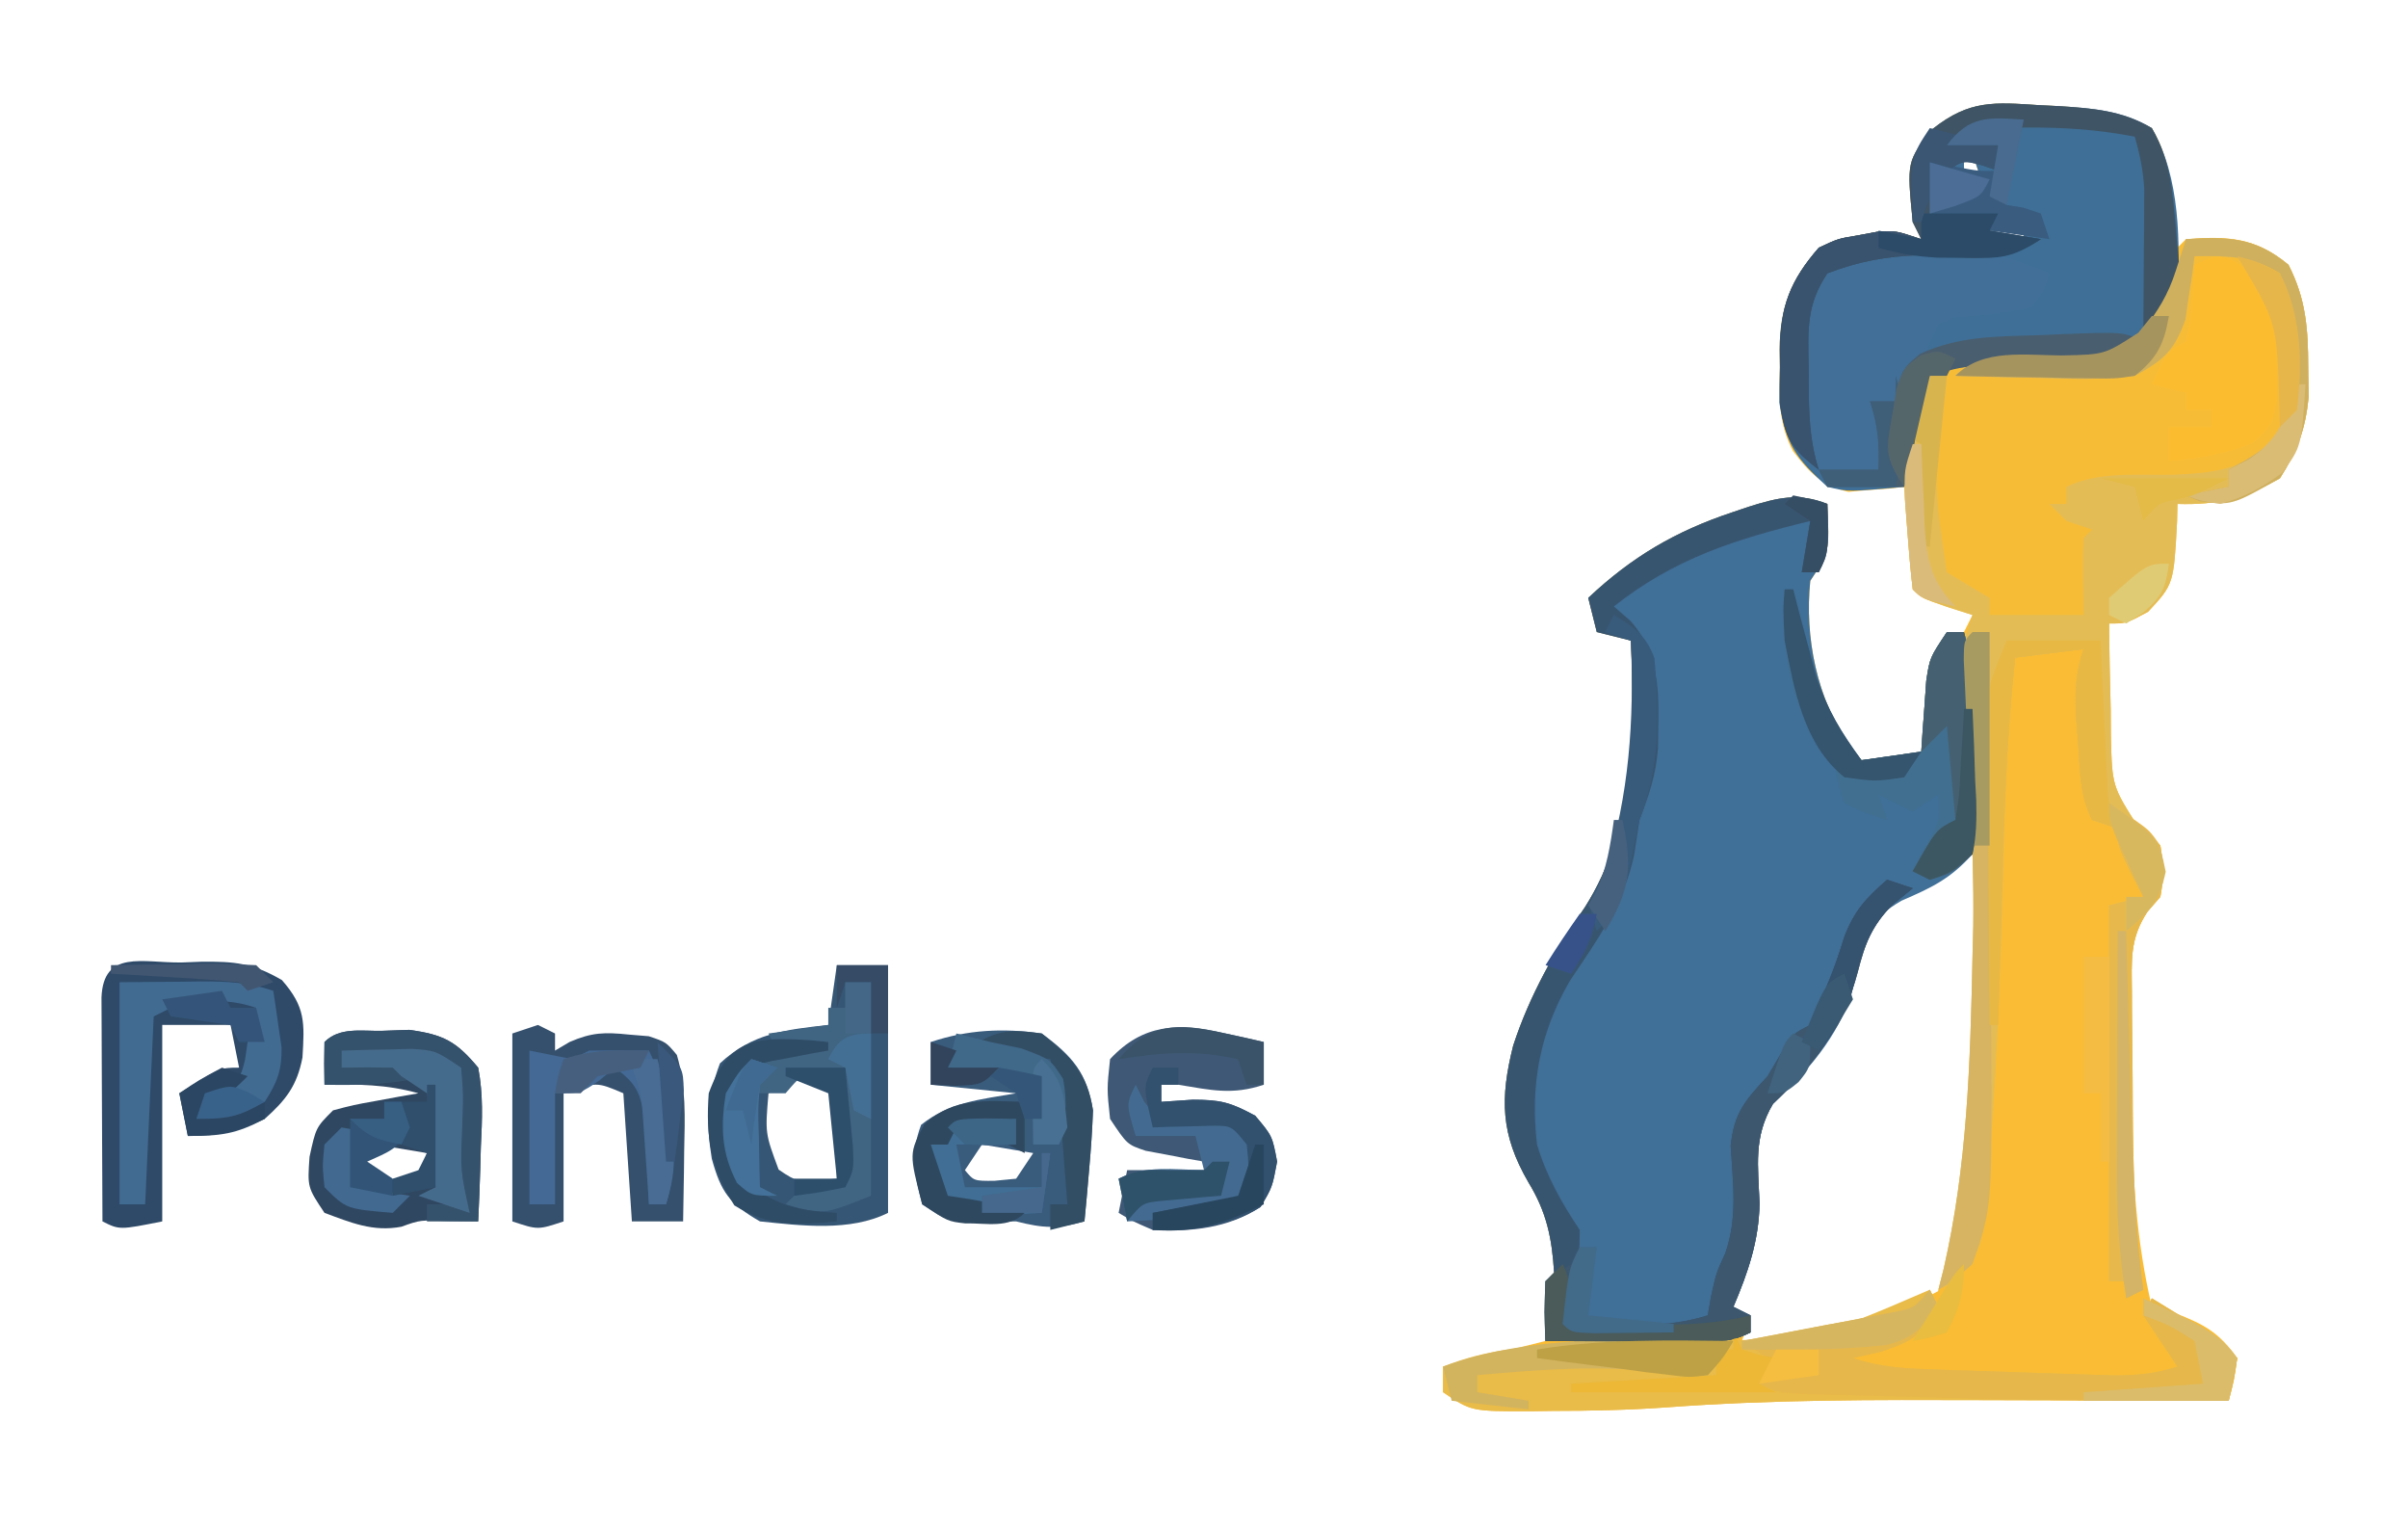 <?xml version="1.0" encoding="UTF-8"?>
<svg version="1.1" xmlns="http://www.w3.org/2000/svg" width="282" height="179">
<path d="M0 0 C0.712 0.035 1.424 0.071 2.158 0.107 C6.184 0.357 9.595 0.8 13.188 2.688 C15.73 6.882 15.79 11.892 16.188 16.688 C16.683 16.192 16.683 16.192 17.188 15.688 C22.13 15.307 25.305 15.471 29.188 18.688 C31.24 22.693 31.485 26.159 31.5 30.625 C31.517 31.81 31.534 32.994 31.551 34.215 C31.149 38.057 30.245 40.432 28.188 43.688 C23.991 46.019 20.922 46.834 16.188 46.688 C16.173 47.363 16.159 48.038 16.145 48.734 C15.752 56.08 15.752 56.08 12.75 59.312 C10.188 60.688 10.188 60.688 8.188 60.688 C8.21 64.085 8.288 67.479 8.375 70.875 C8.381 71.835 8.387 72.794 8.393 73.783 C8.534 79.743 8.534 79.743 11.707 84.672 C12.526 85.337 13.344 86.002 14.188 86.688 C14.688 89.75 14.688 89.75 14.188 92.688 C13.69 93.259 13.192 93.831 12.679 94.42 C10.568 97.629 10.815 100.093 10.824 103.91 C10.824 104.611 10.823 105.312 10.823 106.034 C10.825 107.517 10.835 109.001 10.851 110.484 C10.875 112.718 10.872 114.951 10.865 117.186 C10.882 125.188 11.345 132.864 13.188 140.688 C14.549 141.059 14.549 141.059 15.938 141.438 C19.362 142.755 21.061 143.71 23.188 146.688 C22.785 149.324 22.785 149.324 22.188 151.688 C21.559 151.685 20.931 151.683 20.283 151.681 C13.663 151.658 7.043 151.643 0.422 151.633 C-2.039 151.628 -4.5 151.621 -6.961 151.612 C-19.195 151.57 -31.367 151.545 -43.57 152.454 C-48.07 152.778 -52.552 152.871 -57.062 152.875 C-57.863 152.887 -58.664 152.899 -59.488 152.912 C-66.516 152.93 -66.516 152.93 -69.812 150.688 C-69.812 149.697 -69.812 148.708 -69.812 147.688 C-65.853 146.697 -61.892 145.708 -57.812 144.688 C-57.833 143.553 -57.854 142.419 -57.875 141.25 C-57.812 137.688 -57.812 137.688 -56.812 136.688 C-57.056 132.629 -57.705 129.566 -59.812 126.125 C-63.091 120.49 -63.149 116.277 -61.605 110.113 C-59.682 104.229 -56.709 98.938 -53.188 93.875 C-47.284 84.582 -47.382 73.323 -47.812 62.688 C-49.133 62.358 -50.453 62.028 -51.812 61.688 C-52.142 60.367 -52.472 59.047 -52.812 57.688 C-47.703 52.883 -42.598 49.889 -36 47.688 C-35.354 47.468 -34.708 47.249 -34.043 47.023 C-30.653 45.965 -28.175 45.332 -24.812 46.688 C-24.562 52.312 -24.562 52.312 -26.812 55.688 C-27.488 62.303 -26.048 69.484 -22.207 74.988 C-21.517 75.829 -21.517 75.829 -20.812 76.688 C-18.503 76.358 -16.192 76.028 -13.812 75.688 C-13.764 74.928 -13.715 74.169 -13.664 73.387 C-13.589 72.393 -13.515 71.399 -13.438 70.375 C-13.368 69.389 -13.298 68.403 -13.227 67.387 C-12.812 64.688 -12.812 64.688 -10.812 61.688 C-10.152 61.688 -9.492 61.688 -8.812 61.688 C-8.318 60.697 -8.318 60.697 -7.812 59.688 C-8.782 59.378 -9.751 59.069 -10.75 58.75 C-13.812 57.688 -13.812 57.688 -14.812 56.688 C-15.047 54.672 -15.226 52.649 -15.375 50.625 C-15.459 49.52 -15.543 48.416 -15.629 47.277 C-15.72 45.995 -15.72 45.995 -15.812 44.688 C-16.7 44.792 -16.7 44.792 -17.605 44.898 C-18.396 44.953 -19.186 45.007 -20 45.062 C-21.166 45.167 -21.166 45.167 -22.355 45.273 C-25.454 44.534 -26.928 43.023 -28.829 40.51 C-30.532 37.354 -30.496 34.17 -30.375 30.688 C-30.386 30.002 -30.397 29.316 -30.408 28.609 C-30.336 23.546 -29.118 20.492 -25.812 16.688 C-23.559 15.629 -23.559 15.629 -21.25 15.25 C-20.103 15.035 -20.103 15.035 -18.934 14.816 C-16.812 14.688 -16.812 14.688 -13.812 15.688 C-14.307 14.697 -14.307 14.697 -14.812 13.688 C-15.514 6.555 -15.514 6.555 -12.438 2.75 C-8.139 -0.628 -5.267 -0.342 0 0 Z M-8.812 5.688 C-8.812 6.678 -8.812 7.668 -8.812 8.688 C-8.152 8.688 -7.492 8.688 -6.812 8.688 C-7.143 7.697 -7.473 6.707 -7.812 5.688 C-8.143 5.688 -8.473 5.688 -8.812 5.688 Z M-12.812 14.688 C-12.812 15.018 -12.812 15.348 -12.812 15.688 C-9.182 15.688 -5.553 15.688 -1.812 15.688 C-1.812 15.357 -1.812 15.027 -1.812 14.688 C-5.442 14.688 -9.072 14.688 -12.812 14.688 Z M-7.812 29.688 C-7.812 30.017 -7.812 30.348 -7.812 30.688 C-6.162 30.688 -4.513 30.688 -2.812 30.688 C-2.812 30.358 -2.812 30.027 -2.812 29.688 C-4.463 29.688 -6.112 29.688 -7.812 29.688 Z M-15.812 39.688 C-14.812 42.688 -14.812 42.688 -14.812 42.688 Z M-18.812 93.688 C-20.943 97.02 -20.943 97.02 -21.812 100.688 C-23.529 106.408 -25.434 109.509 -29.5 113.938 C-33.026 118.037 -34.374 120.376 -34.188 125.812 C-34.06 127.294 -34.06 127.294 -33.93 128.805 C-33.753 133.153 -35.134 136.73 -36.812 140.688 C-35.822 141.018 -34.833 141.347 -33.812 141.688 C-34.142 142.678 -34.472 143.667 -34.812 144.688 C-22.474 144.381 -22.474 144.381 -11.875 138.875 C-7.722 130.325 -7.604 121.381 -7.25 112.062 C-7.186 110.469 -7.186 110.469 -7.121 108.844 C-6.841 101.454 -6.683 94.083 -6.812 86.688 C-10.731 86.688 -15.829 91.403 -18.812 93.688 Z M-44.812 144.688 C-44.812 145.018 -44.812 145.347 -44.812 145.688 C-43.163 145.688 -41.513 145.688 -39.812 145.688 C-39.812 145.357 -39.812 145.028 -39.812 144.688 C-41.462 144.688 -43.112 144.688 -44.812 144.688 Z " fill="#FABC34" transform="translate(238.812,12.312)"/>
<path d="M0 0 C0.25 5.625 0.25 5.625 -2 9 C-2.675 15.616 -1.235 22.797 2.605 28.301 C3.066 28.862 3.526 29.422 4 30 C6.31 29.67 8.62 29.34 11 29 C11.049 28.241 11.098 27.481 11.148 26.699 C11.223 25.705 11.298 24.711 11.375 23.688 C11.445 22.701 11.514 21.715 11.586 20.699 C12 18 12 18 14 15 C14.66 15 15.32 15 16 15 C18.227 23.012 18.779 32.872 17 41 C14.405 43.898 12.232 44.916 8.691 46.449 C5.173 48.476 4.783 50.09 3.688 53.938 C3.423 54.969 3.159 56 2.887 57.062 C1.257 62.462 -2.338 66.425 -6.375 70.25 C-8.675 74.143 -8.112 77.467 -7.941 81.906 C-8.025 86.309 -9.294 89.979 -11 94 C-10.34 94.33 -9.68 94.66 -9 95 C-9 95.66 -9 96.32 -9 97 C-11.505 98.252 -13.209 98.114 -16.008 98.098 C-16.994 98.094 -17.98 98.091 -18.996 98.088 C-20.029 98.08 -21.061 98.071 -22.125 98.062 C-23.685 98.056 -23.685 98.056 -25.277 98.049 C-27.852 98.037 -30.426 98.021 -33 98 C-33.042 95.667 -33.041 93.333 -33 91 C-32.505 90.505 -32.505 90.505 -32 90 C-32.244 85.941 -32.892 82.879 -35 79.438 C-38.279 73.802 -38.337 69.59 -36.793 63.426 C-34.87 57.542 -31.896 52.251 -28.375 47.188 C-22.472 37.895 -22.569 26.635 -23 16 C-24.32 15.67 -25.64 15.34 -27 15 C-27.33 13.68 -27.66 12.36 -28 11 C-22.89 6.195 -17.786 3.202 -11.188 1 C-10.219 0.671 -10.219 0.671 -9.23 0.335 C-5.84 -0.723 -3.362 -1.355 0 0 Z " fill="#406F97" transform="translate(214,59)"/>
<path d="M0 0 C0.712 0.035 1.424 0.071 2.158 0.107 C6.162 0.356 9.713 0.6 13.188 2.688 C16.553 8.485 16.505 16.124 16.188 22.688 C14.688 26.157 12.595 27.984 9.188 29.688 C7.861 29.826 6.528 29.913 5.195 29.969 C4.408 30.006 3.62 30.044 2.809 30.082 C1.985 30.117 1.161 30.152 0.312 30.188 C-1.31 30.257 -2.932 30.33 -4.555 30.406 C-5.635 30.452 -5.635 30.452 -6.738 30.498 C-9.16 30.666 -9.16 30.666 -12.812 31.688 C-13.803 35.977 -14.793 40.267 -15.812 44.688 C-22.355 45.273 -22.355 45.273 -24.812 44.688 C-28.499 41.324 -29.635 39.781 -30.441 34.812 C-30.445 33.437 -30.423 32.062 -30.375 30.688 C-30.386 30.002 -30.397 29.316 -30.408 28.609 C-30.336 23.546 -29.118 20.492 -25.812 16.688 C-23.559 15.629 -23.559 15.629 -21.25 15.25 C-20.486 15.107 -19.721 14.964 -18.934 14.816 C-16.812 14.688 -16.812 14.688 -13.812 15.688 C-14.143 15.027 -14.473 14.367 -14.812 13.688 C-15.514 6.555 -15.514 6.555 -12.438 2.75 C-8.139 -0.628 -5.267 -0.342 0 0 Z M-8.812 5.688 C-8.812 6.678 -8.812 7.668 -8.812 8.688 C-8.152 8.688 -7.492 8.688 -6.812 8.688 C-7.143 7.697 -7.473 6.707 -7.812 5.688 C-8.143 5.688 -8.473 5.688 -8.812 5.688 Z M-12.812 14.688 C-12.812 15.018 -12.812 15.348 -12.812 15.688 C-9.182 15.688 -5.553 15.688 -1.812 15.688 C-1.812 15.357 -1.812 15.027 -1.812 14.688 C-5.442 14.688 -9.072 14.688 -12.812 14.688 Z " fill="#3F6F96" transform="translate(238.812,12.312)"/>
<path d="M0 0 C3.834 0.217 6.285 0.455 9.375 2.812 C12.855 7.498 12.501 13.384 12 19 C10.262 23.3 8.152 25.043 4 27 C0.735 27.498 -2.514 27.601 -5.812 27.688 C-7.138 27.739 -7.138 27.739 -8.49 27.791 C-10.66 27.873 -12.83 27.938 -15 28 C-14.67 29.32 -14.34 30.64 -14 32 C-13.01 32 -12.02 32 -11 32 C-11 32.66 -11 33.32 -11 34 C-11.66 34 -12.32 34 -13 34 C-13 36.97 -13 39.94 -13 43 C-16.63 43 -20.26 43 -24 43 C-24 42.34 -24 41.68 -24 41 C-24.784 40.752 -25.567 40.505 -26.375 40.25 C-29.438 38.792 -29.796 38.072 -31 35 C-31.959 28.004 -30.298 20.851 -29 14 C-28.024 14.024 -28.024 14.024 -27.028 14.048 C-24.081 14.11 -21.135 14.149 -18.188 14.188 C-17.163 14.213 -16.139 14.238 -15.084 14.264 C-14.101 14.273 -13.118 14.283 -12.105 14.293 C-11.199 14.309 -10.294 14.324 -9.36 14.341 C-6.541 13.934 -5.838 13.085 -4 11 C-3.34 11 -2.68 11 -2 11 C-1.909 9.935 -1.909 9.935 -1.816 8.848 C-1.733 7.929 -1.649 7.009 -1.562 6.062 C-1.481 5.146 -1.4 4.229 -1.316 3.285 C-1 1 -1 1 0 0 Z " fill="#F7BC36" transform="translate(257,29)"/>
<path d="M0 0 C4.952 -0.291 8.102 -0.23 12 3 C14.053 7.005 14.298 10.472 14.312 14.938 C14.329 16.122 14.346 17.307 14.363 18.527 C13.961 22.37 13.058 24.744 11 28 C6.803 30.332 3.735 31.146 -1 31 C-1.021 32.013 -1.021 32.013 -1.043 33.047 C-1.436 40.392 -1.436 40.392 -4.438 43.625 C-7 45 -7 45 -9 45 C-8.977 48.397 -8.9 51.791 -8.812 55.188 C-8.807 56.147 -8.801 57.107 -8.795 58.096 C-8.653 64.055 -8.653 64.055 -5.48 68.984 C-4.662 69.65 -3.843 70.315 -3 71 C-2.5 74.062 -2.5 74.062 -3 77 C-3.499 77.57 -3.997 78.14 -4.511 78.728 C-6.63 81.961 -6.356 84.454 -6.328 88.293 C-6.326 88.998 -6.324 89.704 -6.322 90.431 C-6.316 91.923 -6.302 93.415 -6.281 94.906 C-6.25 97.162 -6.24 99.418 -6.234 101.674 C-6.195 108.838 -5.998 115.894 -5 123 C-5.99 123.495 -5.99 123.495 -7 124 C-7 123.34 -7 122.68 -7 122 C-7.66 122 -8.32 122 -9 122 C-9 107.48 -9 92.96 -9 78 C-7.02 77.505 -7.02 77.505 -5 77 C-5.495 76.051 -5.99 75.103 -6.5 74.125 C-8 71 -8 71 -8 69 C-9.485 68.505 -9.485 68.505 -11 68 C-12.45 65.101 -12.39 62.348 -12.625 59.125 C-12.72 57.89 -12.816 56.655 -12.914 55.383 C-12.985 52.584 -12.882 50.618 -12 48 C-14.64 48.33 -17.28 48.66 -20 49 C-20.871 57.026 -21.2 65.013 -21.388 73.081 C-21.656 84.13 -22.071 95.163 -22.875 106.188 C-22.941 107.213 -23.008 108.239 -23.076 109.295 C-23.776 118.088 -23.776 118.088 -27 122 C-27.99 122.495 -27.99 122.495 -29 123 C-28.795 122.196 -28.59 121.391 -28.379 120.562 C-25.602 108.445 -25.256 96.395 -25 84 C-24.956 82.225 -24.956 82.225 -24.91 80.414 C-24.848 75.264 -25.031 70.136 -25.262 64.992 C-25.31 63.906 -25.359 62.82 -25.409 61.701 C-25.51 59.512 -25.617 57.323 -25.732 55.135 C-25.78 54.129 -25.829 53.123 -25.879 52.086 C-25.926 51.179 -25.973 50.272 -26.022 49.337 C-26 47 -26 47 -25 44 C-25.969 43.691 -26.939 43.381 -27.938 43.062 C-31 42 -31 42 -32 41 C-32.265 38.777 -32.462 36.545 -32.625 34.312 C-32.72 33.092 -32.816 31.871 -32.914 30.613 C-33.042 25.245 -32.161 20.899 -30 16 C-29.34 16 -28.68 16 -28 16 C-28.072 16.69 -28.144 17.379 -28.219 18.09 C-29.554 28.651 -29.554 28.651 -28 39 C-26.341 40.012 -24.674 41.013 -23 42 C-23 42.66 -23 43.32 -23 44 C-19.37 44 -15.74 44 -12 44 C-12.031 41.803 -12.031 41.803 -12.062 39.562 C-12.084 38.042 -12.072 36.519 -12 35 C-11.67 34.67 -11.34 34.34 -11 34 C-12.485 33.505 -12.485 33.505 -14 33 C-14.66 32.34 -15.32 31.68 -16 31 C-15.34 31 -14.68 31 -14 31 C-14 30.34 -14 29.68 -14 29 C-10.275 27.138 -5.522 27.669 -1.385 27.57 C3.165 27.381 6.349 27 10 24 C13.495 18.941 12.125 12.338 11.812 6.5 C11.238 3.81 11.238 3.81 8.75 2.625 C6.053 2.012 3.751 1.954 1 2 C0.914 2.675 0.827 3.351 0.738 4.047 C0.598 4.939 0.457 5.831 0.312 6.75 C0.121 8.073 0.121 8.073 -0.074 9.422 C-1.386 13.076 -2.573 14.131 -6 16 C-9.62 16.472 -13.17 16.377 -16.812 16.25 C-17.792 16.232 -18.771 16.214 -19.779 16.195 C-22.187 16.148 -24.593 16.083 -27 16 C-24.026 13.026 -20.678 13.731 -16.688 13.688 C-15.548 13.692 -15.548 13.692 -14.385 13.697 C-10.215 13.585 -8.472 13.366 -5.07 10.727 C-3.249 8.328 -2.101 6.524 -1.188 3.688 C-0.796 2.471 -0.404 1.254 0 0 Z " fill="#E4BC55" transform="translate(256,28)"/>
<path d="M0 0 C0.495 0.99 0.495 0.99 1 2 C-0.894 5.342 -1.941 5.98 -5.688 7.25 C-7.327 7.621 -7.327 7.621 -9 8 C-5.555 9.148 -2.698 9.227 0.934 9.352 C1.608 9.375 2.282 9.398 2.977 9.422 C4.402 9.469 5.826 9.515 7.251 9.558 C9.426 9.625 11.601 9.702 13.775 9.781 C15.161 9.826 16.548 9.87 17.934 9.914 C19.822 9.975 19.822 9.975 21.748 10.038 C24.426 10.007 26.476 9.819 29 9 C27.68 7.02 26.36 5.04 25 3 C25.33 2.34 25.66 1.68 26 1 C27.294 1.788 28.585 2.581 29.875 3.375 C30.954 4.036 30.954 4.036 32.055 4.711 C34 6 34 6 36 8 C35.625 10.625 35.625 10.625 35 13 C34.372 12.998 33.743 12.996 33.096 12.993 C26.475 12.971 19.855 12.956 13.235 12.945 C10.774 12.94 8.312 12.933 5.851 12.925 C-6.382 12.882 -18.554 12.857 -30.758 13.766 C-35.258 14.091 -39.74 14.184 -44.25 14.188 C-45.051 14.2 -45.851 14.212 -46.676 14.225 C-53.703 14.242 -53.703 14.242 -57 12 C-57 11.01 -57 10.02 -57 9 C-51.958 7.011 -47.465 6.621 -42.125 6.438 C-40.426 6.361 -38.727 6.284 -37.027 6.207 C-34.612 6.106 -32.197 6.008 -29.782 5.912 C-13.8 5.969 -13.8 5.969 0 0 Z " fill="#E9BB48" transform="translate(226,151)"/>
<path d="M0 0 C0.125 5.75 0.125 5.75 -1 8 C-1.66 8 -2.32 8 -3 8 C-2.67 6.02 -2.34 4.04 -2 2 C-10.694 4.102 -17.939 6.396 -25 12 C-24.361 12.557 -23.721 13.114 -23.062 13.688 C-19.241 17.972 -19.783 23.085 -19.84 28.586 C-20.043 31.649 -20.904 34.139 -22 37 C-22.211 38.354 -22.419 39.708 -22.625 41.062 C-23.789 46.701 -26.967 51.087 -30.125 55.789 C-33.68 61.877 -34.822 68.058 -34 75 C-32.893 78.701 -31.144 81.784 -29 85 C-29.023 87.699 -29.023 87.699 -29.375 90.688 C-29.541 92.178 -29.541 92.178 -29.711 93.699 C-29.806 94.458 -29.902 95.218 -30 96 C-28.083 96.027 -26.167 96.046 -24.25 96.062 C-23.183 96.074 -22.115 96.086 -21.016 96.098 C-18.466 96.015 -16.421 95.746 -14 95 C-13.876 94.278 -13.752 93.556 -13.625 92.812 C-13 90 -13 90 -11.953 87.73 C-10.488 83.533 -11.064 79.544 -11.32 75.156 C-10.925 71.264 -9.616 69.831 -7 67 C-6.464 66.093 -5.928 65.185 -5.375 64.25 C-4 62 -4 62 -2 61 C-0.407 57.614 0.882 54.402 1.938 50.812 C3.113 47.701 4.51 46.158 7 44 C7.99 44.33 8.98 44.66 10 45 C9.237 45.619 8.474 46.237 7.688 46.875 C5.201 49.327 4.422 51.451 3.562 54.812 C1.882 61.228 -1.603 65.729 -6.375 70.25 C-8.675 74.143 -8.112 77.467 -7.941 81.906 C-8.025 86.309 -9.294 89.979 -11 94 C-10.34 94.33 -9.68 94.66 -9 95 C-9 95.66 -9 96.32 -9 97 C-11.505 98.252 -13.209 98.114 -16.008 98.098 C-16.994 98.094 -17.98 98.091 -18.996 98.088 C-20.029 98.08 -21.061 98.071 -22.125 98.062 C-23.685 98.056 -23.685 98.056 -25.277 98.049 C-27.852 98.037 -30.426 98.021 -33 98 C-33.042 95.667 -33.041 93.333 -33 91 C-32.505 90.505 -32.505 90.505 -32 90 C-32.244 85.941 -32.892 82.879 -35 79.438 C-38.279 73.802 -38.337 69.59 -36.793 63.426 C-34.87 57.542 -31.896 52.251 -28.375 47.188 C-22.472 37.895 -22.569 26.635 -23 16 C-24.32 15.67 -25.64 15.34 -27 15 C-27.33 13.68 -27.66 12.36 -28 11 C-22.89 6.195 -17.786 3.202 -11.188 1 C-10.219 0.671 -10.219 0.671 -9.23 0.335 C-5.84 -0.723 -3.362 -1.355 0 0 Z " fill="#385570" transform="translate(214,59)"/>
<path d="M0 0 C1.147 -0.044 1.147 -0.044 2.316 -0.088 C6.224 -0.132 8.307 0.056 11.762 2.055 C14.553 5.225 14.412 7.066 14.172 11.125 C13.535 14.429 12.238 16.093 9.75 18.312 C6.367 20.089 4.661 20.312 0.75 20.312 C0.42 18.663 0.09 17.012 -0.25 15.312 C4.5 12.312 4.5 12.312 6.75 12.312 C6.42 10.662 6.09 9.012 5.75 7.312 C3.11 7.312 0.47 7.312 -2.25 7.312 C-2.25 14.902 -2.25 22.492 -2.25 30.312 C-7.25 31.312 -7.25 31.312 -9.25 30.312 C-9.275 26.201 -9.293 22.089 -9.305 17.977 C-9.31 16.578 -9.317 15.178 -9.325 13.778 C-9.338 11.77 -9.343 9.762 -9.348 7.754 C-9.353 6.544 -9.358 5.334 -9.364 4.088 C-9.133 -1.541 -4.535 0.056 0 0 Z " fill="#2E4A68" transform="translate(21.25,112.688)"/>
<path d="M0 0 C1.98 0 3.96 0 6 0 C6 9.57 6 19.14 6 29 C1.554 31.223 -4.172 30.503 -9 30 C-12.576 27.937 -13.562 26.594 -14.645 22.652 C-15.334 18.378 -15.219 15.585 -13.688 11.5 C-9.88 7.958 -6.057 7.56 -1 7 C-0.67 4.69 -0.34 2.38 0 0 Z M-4 13 C-6.235 13.783 -6.235 13.783 -8 15 C-8.399 19.68 -8.399 19.68 -6.812 23.938 C-4.631 25.421 -4.631 25.421 0 25 C0 21.7 0 18.4 0 15 C-1.32 14.34 -2.64 13.68 -4 13 Z " fill="#355675" transform="translate(98,113)"/>
<path d="M0 0 C1.794 0.118 1.794 0.118 3.625 0.238 C6.759 0.655 9.147 1.364 12 2.688 C11.438 4.625 11.438 4.625 10 6.688 C6.625 7.375 6.625 7.375 3 7.688 C0.736 7.813 0.736 7.813 -1 8.688 C-2.155 11.159 -2.155 11.159 -3 13.688 C-3.99 14.182 -3.99 14.182 -5 14.688 C-5.33 15.678 -5.66 16.668 -6 17.688 C-6.99 17.688 -7.98 17.688 -9 17.688 C-8.34 18.017 -7.68 18.348 -7 18.688 C-7.33 20.997 -7.66 23.308 -8 25.688 C-10.31 25.688 -12.62 25.688 -15 25.688 C-17.434 21.924 -17.402 18.089 -17.438 13.75 C-17.47 13.047 -17.503 12.344 -17.537 11.619 C-17.577 7.727 -17.145 5.88 -14.785 2.746 C-9.928 -0.844 -5.883 -0.425 0 0 Z " fill="#416F97" transform="translate(228,29.312)"/>
<path d="M0 0 C3.581 2.631 5.32 4.648 6 9 C5.916 11.253 5.765 13.504 5.562 15.75 C5.461 16.92 5.359 18.091 5.254 19.297 C5.17 20.189 5.086 21.081 5 22 C1.777 22.899 0.223 22.806 -3 22 C-4.354 22 -5.709 22.023 -7.062 22.062 C-11 22 -11 22 -14 20 C-14.904 16.512 -15.418 14.104 -14.125 10.688 C-10.755 8.011 -7.21 7.732 -3 7 C-6.3 6.67 -9.6 6.34 -13 6 C-13 4.35 -13 2.7 -13 1 C-8.654 -0.449 -4.537 -0.651 0 0 Z M-7 13 C-7.99 14.485 -7.99 14.485 -9 16 C-7.946 17.265 -7.946 17.265 -5.562 17.25 C-4.294 17.126 -4.294 17.126 -3 17 C-2.34 16.01 -1.68 15.02 -1 14 C-3.97 13.505 -3.97 13.505 -7 13 Z " fill="#395B7C" transform="translate(122,121)"/>
<path d="M0 0 C1.047 -0.037 2.093 -0.075 3.172 -0.113 C7.16 0.438 8.665 1.205 11.25 4.312 C11.848 7.421 11.722 10.412 11.562 13.562 C11.54 14.403 11.517 15.243 11.494 16.109 C11.435 18.178 11.346 20.245 11.25 22.312 C10.136 22.3 9.023 22.287 7.875 22.273 C4.477 22.136 4.477 22.136 2.25 22.938 C-1.07 23.56 -3.645 22.462 -6.75 21.312 C-8.75 18.312 -8.75 18.312 -8.5 14.75 C-7.75 11.312 -7.75 11.312 -5.75 9.312 C-3.367 8.68 -3.367 8.68 -0.625 8.188 C0.74 7.936 0.74 7.936 2.133 7.68 C3.181 7.498 3.181 7.498 4.25 7.312 C0.524 6.265 -2.88 6.238 -6.75 6.312 C-6.793 4.646 -6.791 2.979 -6.75 1.312 C-4.961 -0.477 -2.42 0.056 0 0 Z M-0.75 13.312 C-1.74 14.797 -1.74 14.797 -2.75 16.312 C-1.625 17.669 -1.625 17.669 1.312 17.375 C2.282 17.354 3.251 17.334 4.25 17.312 C4.58 16.323 4.91 15.332 5.25 14.312 C2.28 13.818 2.28 13.818 -0.75 13.312 Z " fill="#2F4761" transform="translate(44.75,120.688)"/>
<path d="M0 0 C0.892 0.195 1.784 0.389 2.703 0.59 C3.379 0.746 4.054 0.902 4.75 1.062 C4.75 2.712 4.75 4.362 4.75 6.062 C1.043 7.298 -1.432 6.687 -5.25 6.062 C-5.91 6.062 -6.57 6.062 -7.25 6.062 C-7.25 6.723 -7.25 7.383 -7.25 8.062 C-5.425 7.939 -5.425 7.939 -3.562 7.812 C-0.333 7.824 0.791 8.085 3.75 9.688 C5.75 12.062 5.75 12.062 6.312 15.062 C5.75 18.062 5.75 18.062 4.375 20.375 C0.466 22.888 -3.642 23.284 -8.25 23.062 C-10.562 22.07 -10.562 22.07 -12.25 21.062 C-11.92 19.413 -11.59 17.762 -11.25 16.062 C-8.28 16.062 -5.31 16.062 -2.25 16.062 C-2.25 15.732 -2.25 15.402 -2.25 15.062 C-2.876 14.953 -3.503 14.843 -4.148 14.73 C-4.966 14.572 -5.783 14.413 -6.625 14.25 C-7.843 14.024 -7.843 14.024 -9.086 13.793 C-11.25 13.062 -11.25 13.062 -13.25 10.062 C-13.625 6.562 -13.625 6.562 -13.25 3.062 C-9.361 -1.104 -5.293 -1.184 0 0 Z " fill="#3E5875" transform="translate(143.25,120.938)"/>
<path d="M0 0 C0.66 0.33 1.32 0.66 2 1 C2 1.66 2 2.32 2 3 C2.565 2.667 3.129 2.335 3.711 1.992 C6.315 0.863 7.823 0.834 10.625 1.125 C11.401 1.189 12.177 1.254 12.977 1.32 C15 2 15 2 16.266 3.508 C17.369 7.254 17.209 10.869 17.125 14.75 C17.116 15.543 17.107 16.336 17.098 17.152 C17.074 19.102 17.038 21.051 17 23 C15.02 23 13.04 23 11 23 C10.67 18.05 10.34 13.1 10 8 C6.859 6.655 6.859 6.655 3 8 C3 12.95 3 17.9 3 23 C0 24 0 24 -3 23 C-3 15.74 -3 8.48 -3 1 C-2.01 0.67 -1.02 0.34 0 0 Z " fill="#35506D" transform="translate(63,120)"/>
<path d="M0 0 C0.33 0.66 0.66 1.32 1 2 C-0.894 5.342 -1.941 5.98 -5.688 7.25 C-7.327 7.621 -7.327 7.621 -9 8 C-5.555 9.148 -2.698 9.227 0.934 9.352 C1.608 9.375 2.282 9.398 2.977 9.422 C4.402 9.469 5.826 9.515 7.251 9.558 C9.426 9.625 11.601 9.702 13.775 9.781 C15.161 9.826 16.548 9.87 17.934 9.914 C19.822 9.975 19.822 9.975 21.748 10.038 C24.426 10.007 26.476 9.819 29 9 C27.68 7.02 26.36 5.04 25 3 C25.33 2.34 25.66 1.68 26 1 C27.294 1.788 28.585 2.581 29.875 3.375 C30.594 3.816 31.314 4.257 32.055 4.711 C34 6 34 6 36 8 C35.625 10.625 35.625 10.625 35 13 C23.809 13.056 12.633 12.939 1.447 12.628 C-0.988 12.561 -3.423 12.502 -5.857 12.443 C-7.414 12.402 -8.971 12.359 -10.527 12.316 C-11.613 12.291 -11.613 12.291 -12.721 12.266 C-17.771 12.114 -17.771 12.114 -20 11 C-19.67 10.01 -19.34 9.02 -19 8 C-19.99 7.34 -20.98 6.68 -22 6 C-21.405 5.889 -20.809 5.779 -20.196 5.665 C-17.504 5.159 -14.815 4.642 -12.125 4.125 C-11.188 3.951 -10.251 3.777 -9.285 3.598 C-7.941 3.337 -7.941 3.337 -6.57 3.07 C-5.743 2.913 -4.915 2.756 -4.063 2.594 C-1.8 2.123 -1.8 2.123 0 0 Z " fill="#E6B74A" transform="translate(226,151)"/>
<path d="M0 0 C0.712 0.035 1.424 0.071 2.158 0.107 C6.162 0.356 9.713 0.6 13.188 2.688 C15.477 6.605 15.699 10.786 16.062 15.25 C16.184 16.551 16.305 17.851 16.43 19.191 C16.188 22.688 16.188 22.688 14.195 25.152 C13.533 25.659 12.87 26.166 12.188 26.688 C12.193 26.133 12.198 25.578 12.203 25.007 C12.224 22.484 12.237 19.961 12.25 17.438 C12.263 16.128 12.263 16.128 12.275 14.793 C12.279 13.949 12.282 13.104 12.285 12.234 C12.29 11.459 12.296 10.684 12.301 9.886 C12.188 7.695 11.793 5.791 11.188 3.688 C6.834 2.847 2.743 2.58 -1.688 2.625 C-2.84 2.634 -3.992 2.643 -5.18 2.652 C-6.049 2.664 -6.917 2.676 -7.812 2.688 C-7.812 3.018 -7.812 3.348 -7.812 3.688 C-6.822 4.018 -5.832 4.348 -4.812 4.688 C-4.812 5.678 -4.812 6.668 -4.812 7.688 C-5.411 7.481 -6.009 7.275 -6.625 7.062 C-9.097 6.381 -9.097 6.381 -11.812 8.688 C-12.536 10.747 -12.536 10.747 -12.812 12.688 C-10.172 12.688 -7.532 12.688 -4.812 12.688 C-5.143 13.348 -5.473 14.008 -5.812 14.688 C-2.842 15.182 -2.842 15.182 0.188 15.688 C-4.328 18.698 -8.651 17.733 -13.953 17.562 C-17.952 17.692 -21.075 18.274 -24.812 19.688 C-27.3 23.418 -27.073 26.315 -27 30.625 C-26.999 31.699 -26.999 31.699 -26.998 32.795 C-26.969 36.223 -26.882 39.412 -25.812 42.688 C-29.003 40.244 -29.759 39.058 -30.344 35.008 C-30.354 33.609 -30.343 32.211 -30.312 30.812 C-30.328 30.118 -30.343 29.423 -30.359 28.707 C-30.321 23.586 -29.168 20.532 -25.812 16.688 C-23.559 15.629 -23.559 15.629 -21.25 15.25 C-20.486 15.107 -19.721 14.964 -18.934 14.816 C-16.812 14.688 -16.812 14.688 -13.812 15.688 C-14.143 15.027 -14.473 14.367 -14.812 13.688 C-15.514 6.555 -15.514 6.555 -12.438 2.75 C-8.139 -0.628 -5.267 -0.342 0 0 Z " fill="#3F5465" transform="translate(238.812,12.312)"/>
<path d="M0 0 C3.63 0 7.26 0 11 0 C11 6.27 11 12.54 11 19 C12.32 19.66 13.64 20.32 15 21 C16.75 22.25 16.75 22.25 18 24 C18.375 26.938 18.375 26.938 18 30 C17.504 30.573 17.008 31.145 16.497 31.736 C14.364 34.962 14.644 37.452 14.672 41.293 C14.674 41.998 14.676 42.704 14.678 43.431 C14.684 44.923 14.698 46.415 14.719 47.906 C14.75 50.162 14.76 52.418 14.766 54.674 C14.805 61.838 15.002 68.894 16 76 C15.01 76.495 15.01 76.495 14 77 C14 76.34 14 75.68 14 75 C13.34 75 12.68 75 12 75 C12 60.48 12 45.96 12 31 C13.32 30.67 14.64 30.34 16 30 C15.505 29.051 15.01 28.102 14.5 27.125 C13 24 13 24 13 22 C12.01 21.67 11.02 21.34 10 21 C8.55 18.101 8.61 15.348 8.375 12.125 C8.28 10.89 8.184 9.655 8.086 8.383 C8.015 5.584 8.118 3.618 9 1 C6.36 1.33 3.72 1.66 1 2 C-0.008 11.216 -0.309 20.429 -0.562 29.688 C-0.606 31.179 -0.649 32.671 -0.693 34.162 C-0.799 37.775 -0.901 41.387 -1 45 C-1.33 45 -1.66 45 -2 45 C-2.05 39.395 -2.086 33.79 -2.11 28.185 C-2.12 26.279 -2.134 24.373 -2.151 22.467 C-2.175 19.724 -2.186 16.981 -2.195 14.238 C-2.206 13.389 -2.216 12.54 -2.227 11.665 C-2.227 10.865 -2.227 10.064 -2.227 9.24 C-2.231 8.54 -2.236 7.841 -2.241 7.12 C-2 5 -2 5 0 0 Z " fill="#E7B94C" transform="translate(235,75)"/>
<path d="M0 0 C2.863 3.802 2.961 5.947 2.914 10.664 C2.927 11.976 2.94 13.289 2.953 14.641 C2.289 18.039 2.289 18.039 -0.012 19.957 C-3.237 21.25 -6.263 21.701 -9.711 22.039 C-9.711 20.719 -9.711 19.399 -9.711 18.039 C-8.061 18.039 -6.411 18.039 -4.711 18.039 C-4.711 17.379 -4.711 16.719 -4.711 16.039 C-5.701 16.039 -6.691 16.039 -7.711 16.039 C-7.711 15.379 -7.711 14.719 -7.711 14.039 C-9.031 13.709 -10.351 13.379 -11.711 13.039 C-9.961 9.164 -9.961 9.164 -7.711 8.039 C-7.244 5.913 -7.244 5.913 -7.086 3.477 C-7.011 2.65 -6.936 1.824 -6.859 0.973 C-6.81 0.335 -6.761 -0.304 -6.711 -0.961 C-3.552 -2.482 -2.908 -2.103 0 0 Z " fill="#FBBC30" transform="translate(263.711,31.961)"/>
<path d="M0 0 C0.33 0 0.66 0 1 0 C1.242 0.941 1.485 1.882 1.734 2.852 C2.07 4.097 2.405 5.342 2.75 6.625 C3.237 8.47 3.237 8.47 3.734 10.352 C5.07 14.202 6.613 16.741 9 20 C12.465 19.505 12.465 19.505 16 19 C16.049 18.241 16.098 17.481 16.148 16.699 C16.223 15.705 16.298 14.711 16.375 13.688 C16.445 12.701 16.514 11.715 16.586 10.699 C17 8 17 8 19 5 C19.66 5 20.32 5 21 5 C22.426 9.964 22.302 14.932 22.375 20.062 C22.412 21.069 22.45 22.075 22.488 23.111 C22.521 25.831 22.5 28.326 22 31 C19.602 33.246 19.602 33.246 17 34 C16.34 33.67 15.68 33.34 15 33 C15.495 32.072 15.99 31.144 16.5 30.188 C18.213 27.135 18.213 27.135 18 24 C17.01 24.66 16.02 25.32 15 26 C13.68 25.34 12.36 24.68 11 24 C11.33 24.99 11.66 25.98 12 27 C9.562 26.25 9.562 26.25 7 25 C6.375 23.125 6.375 23.125 6 21 C5.298 20.111 5.298 20.111 4.582 19.203 C0.811 13.952 -0.516 6.363 0 0 Z " fill="#416F90" transform="translate(209,69)"/>
<path d="M0 0 C0.99 0.33 1.98 0.66 3 1 C2.237 1.619 1.474 2.237 0.688 2.875 C-1.799 5.327 -2.578 7.451 -3.438 10.812 C-5.118 17.228 -8.603 21.729 -13.375 26.25 C-15.675 30.143 -15.112 33.467 -14.941 37.906 C-15.025 42.309 -16.294 45.979 -18 50 C-17.34 50.33 -16.68 50.66 -16 51 C-16 51.66 -16 52.32 -16 53 C-18.505 54.252 -20.209 54.114 -23.008 54.098 C-23.994 54.094 -24.98 54.091 -25.996 54.088 C-27.029 54.08 -28.061 54.071 -29.125 54.062 C-30.685 54.056 -30.685 54.056 -32.277 54.049 C-34.852 54.037 -37.426 54.021 -40 54 C-40.188 50.625 -40.188 50.625 -40 47 C-39.01 46.34 -38.02 45.68 -37 45 C-37 47.31 -37 49.62 -37 52 C-35.083 52.027 -33.167 52.046 -31.25 52.062 C-30.183 52.074 -29.115 52.086 -28.016 52.098 C-25.466 52.015 -23.421 51.746 -21 51 C-20.876 50.278 -20.753 49.556 -20.625 48.812 C-20 46 -20 46 -18.953 43.73 C-17.488 39.533 -18.064 35.544 -18.32 31.156 C-17.925 27.264 -16.616 25.831 -14 23 C-13.464 22.093 -12.928 21.185 -12.375 20.25 C-11 18 -11 18 -9 17 C-7.407 13.614 -6.118 10.402 -5.062 6.812 C-3.887 3.701 -2.49 2.158 0 0 Z " fill="#3C576E" transform="translate(221,103)"/>
<path d="M0 0 C0.99 0 1.98 0 3 0 C3 8.25 3 16.5 3 25 C-2.625 27.25 -2.625 27.25 -7 26 C-6.34 25.34 -5.68 24.68 -5 24 C-3.35 24 -1.7 24 0 24 C0 19.38 0 14.76 0 10 C-4.861 10.492 -4.861 10.492 -7 13 C-8.32 13 -9.64 13 -11 13 C-10.886 14.813 -10.759 16.626 -10.625 18.438 C-10.555 19.447 -10.486 20.456 -10.414 21.496 C-10.277 22.322 -10.141 23.149 -10 24 C-9.34 24.33 -8.68 24.66 -8 25 C-11 25 -11 25 -12.688 23.5 C-14.537 19.976 -14.601 16.905 -14 13 C-12.257 9.764 -11.528 9.176 -8 8 C-8.33 7.34 -8.66 6.68 -9 6 C-5.535 5.505 -5.535 5.505 -2 5 C-2 4.34 -2 3.68 -2 3 C-1.34 3 -0.68 3 0 3 C0 2.01 0 1.02 0 0 Z " fill="#406583" transform="translate(99,115)"/>
<path d="M0 0 C2.413 -0.021 4.826 -0.041 7.312 -0.062 C8.068 -0.072 8.824 -0.081 9.603 -0.09 C12.684 -0.103 15.056 0.019 18 1 C18.224 2.414 18.428 3.832 18.625 5.25 C18.799 6.433 18.799 6.433 18.977 7.641 C19.004 10.361 18.456 11.726 17 14 C14.007 15.995 12.769 16 9 16 C9.33 15.01 9.66 14.02 10 13 C10.66 12.691 11.32 12.381 12 12.062 C14.164 11.198 14.164 11.198 14.688 9.125 C14.842 8.073 14.842 8.073 15 7 C15.5 5 15.5 5 16 3 C12.416 1.76 9.667 2.203 6 3 C5.01 3.495 5.01 3.495 4 4 C3.67 11.26 3.34 18.52 3 26 C2.01 26 1.02 26 0 26 C0 17.42 0 8.84 0 0 Z " fill="#426B92" transform="translate(14,115)"/>
<path d="M0 0 C0.66 0 1.32 0 2 0 C2.047 7.877 2.082 15.753 2.104 23.63 C2.114 27.288 2.128 30.947 2.151 34.605 C2.173 38.146 2.185 41.686 2.19 45.226 C2.195 47.213 2.211 49.2 2.227 51.188 C2.229 67.487 2.229 67.487 0 74 C-2.077 75.829 -2.077 75.829 -4 77 C-3.795 76.196 -3.59 75.391 -3.379 74.562 C-0.602 62.445 -0.256 50.395 0 38 C0.03 36.817 0.059 35.633 0.09 34.414 C0.152 29.241 -0.033 24.09 -0.262 18.922 C-0.31 17.827 -0.359 16.732 -0.409 15.604 C-0.51 13.388 -0.618 11.174 -0.732 8.959 C-0.78 7.946 -0.829 6.934 -0.879 5.891 C-0.926 4.973 -0.973 4.056 -1.022 3.11 C-1 1 -1 1 0 0 Z " fill="#D7B461" transform="translate(231,74)"/>
<path d="M0 0 C4.952 -0.291 8.102 -0.23 12 3 C14.053 7.005 14.298 10.472 14.312 14.938 C14.329 16.122 14.346 17.307 14.363 18.527 C13.961 22.372 13.06 24.744 11 28 C5.367 31.175 5.367 31.175 1.562 30.688 C1.047 30.461 0.531 30.234 0 30 C1.65 29.67 3.3 29.34 5 29 C5 28.34 5 27.68 5 27 C5.784 26.546 6.567 26.093 7.375 25.625 C10.258 23.84 10.814 23.082 12 20 C12.498 14.884 12.588 8.887 11 4 C7.637 1.945 4.852 1.935 1 2 C0.914 2.675 0.827 3.351 0.738 4.047 C0.598 4.939 0.457 5.831 0.312 6.75 C0.121 8.073 0.121 8.073 -0.074 9.422 C-1.386 13.076 -2.573 14.131 -6 16 C-9.62 16.472 -13.17 16.377 -16.812 16.25 C-17.792 16.232 -18.771 16.214 -19.779 16.195 C-22.187 16.148 -24.593 16.083 -27 16 C-24.026 13.026 -20.678 13.731 -16.688 13.688 C-15.928 13.691 -15.168 13.694 -14.385 13.697 C-10.215 13.585 -8.472 13.366 -5.07 10.727 C-3.249 8.328 -2.101 6.524 -1.188 3.688 C-0.796 2.471 -0.404 1.254 0 0 Z " fill="#CFB05E" transform="translate(256,28)"/>
<path d="M0 0 C0.33 0.66 0.66 1.32 1 2 C2.752 4.182 2.752 4.182 4.875 4.16 C6.292 4.095 7.708 4.029 9.125 3.961 C11 4 11 4 13 5.188 C14.4 7.726 14.57 9.151 14 12 C9.856 15.867 4.389 15.697 -1 16 C-1.33 14.35 -1.66 12.7 -2 11 C1.215 9.393 4.436 9.943 8 10 C7.67 8.68 7.34 7.36 7 6 C4.69 6 2.38 6 0 6 C-1.125 2.25 -1.125 2.25 0 0 Z " fill="#436B91" transform="translate(133,127)"/>
<path d="M0 0 C2.97 0 5.94 0 9 0 C8.67 0.66 8.34 1.32 8 2 C10.97 2.495 10.97 2.495 14 3 C9.485 6.01 5.161 5.045 -0.141 4.875 C-4.139 5.005 -7.262 5.587 -11 7 C-13.487 10.731 -13.261 13.627 -13.188 17.938 C-13.187 19.012 -13.187 19.012 -13.186 20.107 C-13.157 23.535 -13.069 26.724 -12 30 C-15.19 27.557 -15.946 26.371 -16.531 22.32 C-16.542 20.922 -16.531 19.523 -16.5 18.125 C-16.515 17.43 -16.531 16.735 -16.547 16.02 C-16.508 10.898 -15.356 7.844 -12 4 C-9.746 2.941 -9.746 2.941 -7.438 2.562 C-6.291 2.348 -6.291 2.348 -5.121 2.129 C-3 2 -3 2 0 3 C0 2.01 0 1.02 0 0 Z " fill="#39526D" transform="translate(225,25)"/>
<path d="M0 0 C2.475 0.495 2.475 0.495 5 1 C5.66 0.67 6.32 0.34 7 0 C9.333 -0.04 11.667 -0.043 14 0 C16.711 5.603 17.814 11.986 16 18 C15.34 18 14.68 18 14 18 C13.963 17.096 13.925 16.193 13.887 15.262 C13.821 14.082 13.755 12.903 13.688 11.688 C13.629 10.516 13.571 9.344 13.512 8.137 C12.984 4.902 12.576 3.913 10 2 C9.402 2.495 8.804 2.99 8.188 3.5 C6 5 6 5 3 5 C3 9.29 3 13.58 3 18 C2.01 18 1.02 18 0 18 C0 12.06 0 6.12 0 0 Z " fill="#436994" transform="translate(62,123)"/>
<path d="M0 0 C-3 2 -3.709 2.26 -7.09 2.379 C-7.874 2.413 -8.659 2.447 -9.467 2.482 C-10.282 2.509 -11.097 2.535 -11.938 2.562 C-13.551 2.623 -15.164 2.686 -16.777 2.754 C-17.848 2.79 -17.848 2.79 -18.941 2.826 C-21.351 2.974 -21.351 2.974 -25 4 C-26.485 10.435 -26.485 10.435 -28 17 C-30.97 17 -33.94 17 -37 17 C-37.33 16.34 -37.66 15.68 -38 15 C-35.69 15 -33.38 15 -31 15 C-30.918 11.956 -31.024 9.928 -32 7 C-31.01 7 -30.02 7 -29 7 C-28.938 6.402 -28.876 5.804 -28.812 5.188 C-28 3 -28 3 -26.117 1.41 C-21.577 -0.644 -17.245 -0.61 -12.312 -0.75 C-11.35 -0.793 -10.388 -0.835 -9.396 -0.879 C-2.296 -1.148 -2.296 -1.148 0 0 Z " fill="#495E6F" transform="translate(251,40)"/>
<path d="M0 0 C3.63 0 7.26 0 11 0 C11.061 1.337 11.121 2.674 11.184 4.051 C11.268 5.805 11.353 7.559 11.438 9.312 C11.477 10.194 11.516 11.075 11.557 11.982 C11.619 13.254 11.619 13.254 11.684 14.551 C11.72 15.331 11.757 16.111 11.795 16.915 C11.941 19.193 11.941 19.193 13 22 C12.01 21.67 11.02 21.34 10 21 C8.55 18.101 8.61 15.348 8.375 12.125 C8.28 10.89 8.184 9.655 8.086 8.383 C8.015 5.584 8.118 3.618 9 1 C6.36 1.33 3.72 1.66 1 2 C-0.008 11.216 -0.309 20.429 -0.562 29.688 C-0.606 31.179 -0.649 32.671 -0.693 34.162 C-0.799 37.775 -0.901 41.387 -1 45 C-1.33 45 -1.66 45 -2 45 C-2.05 39.395 -2.086 33.79 -2.11 28.185 C-2.12 26.279 -2.134 24.373 -2.151 22.467 C-2.175 19.724 -2.186 16.981 -2.195 14.238 C-2.206 13.389 -2.216 12.54 -2.227 11.665 C-2.227 10.865 -2.227 10.064 -2.227 9.24 C-2.231 8.54 -2.236 7.841 -2.241 7.12 C-2 5 -2 5 0 0 Z " fill="#E7B844" transform="translate(235,75)"/>
<path d="M0 0 C1.047 -0.037 2.093 -0.075 3.172 -0.113 C7.16 0.438 8.665 1.205 11.25 4.312 C11.848 7.421 11.722 10.412 11.562 13.562 C11.54 14.403 11.517 15.243 11.494 16.109 C11.435 18.178 11.346 20.245 11.25 22.312 C9.27 22.312 7.29 22.312 5.25 22.312 C5.25 21.652 5.25 20.992 5.25 20.312 C6.57 20.312 7.89 20.312 9.25 20.312 C8.92 19.323 8.59 18.332 8.25 17.312 C8.181 15.084 8.165 12.854 8.188 10.625 C8.197 9.446 8.206 8.266 8.215 7.051 C8.226 6.147 8.238 5.244 8.25 4.312 C5.152 3.667 2.08 3.123 -1.062 2.75 C-2.279 2.606 -3.496 2.461 -4.75 2.312 C-4.75 2.973 -4.75 3.632 -4.75 4.312 C-3.11 4.003 -3.11 4.003 -1.438 3.688 C2.25 3.312 2.25 3.312 5.25 5.312 C1.197 6.295 -2.589 6.394 -6.75 6.312 C-6.793 4.646 -6.791 2.979 -6.75 1.312 C-4.961 -0.477 -2.42 0.056 0 0 Z " fill="#35526C" transform="translate(44.75,120.688)"/>
<path d="M0 0 C0.66 0 1.32 0 2 0 C3.426 4.964 3.302 9.932 3.375 15.062 C3.431 16.572 3.431 16.572 3.488 18.111 C3.521 20.831 3.5 23.326 3 26 C0.602 28.246 0.602 28.246 -2 29 C-2.66 28.67 -3.32 28.34 -4 28 C-1.25 23.125 -1.25 23.125 1 22 C0.67 18.37 0.34 14.74 0 11 C-0.99 11.99 -1.98 12.98 -3 14 C-2.886 12.228 -2.758 10.458 -2.625 8.688 C-2.555 7.701 -2.486 6.715 -2.414 5.699 C-2 3 -2 3 0 0 Z " fill="#456071" transform="translate(228,74)"/>
<path d="M0 0 C-1.172 2.02 -1.172 2.02 -3 4 C-5.391 4.137 -5.391 4.137 -8.25 3.688 C-15.641 2.782 -22.606 3.343 -30 4 C-30 4.66 -30 5.32 -30 6 C-27.03 6.495 -27.03 6.495 -24 7 C-24 7.33 -24 7.66 -24 8 C-26.97 7.67 -29.94 7.34 -33 7 C-33.33 5.68 -33.66 4.36 -34 3 C-23.221 -0.94 -11.337 -0.141 0 0 Z " fill="#D2B45F" transform="translate(203,157)"/>
<path d="M0 0 C1.77 -0.054 3.541 -0.093 5.312 -0.125 C6.299 -0.148 7.285 -0.171 8.301 -0.195 C11 0 11 0 14 2 C14.258 5.152 14.258 5.152 14.125 8.938 C13.911 14.062 13.911 14.062 15 19 C13.02 18.34 11.04 17.68 9 17 C9.66 16.67 10.32 16.34 11 16 C10.913 14.207 10.805 12.416 10.688 10.625 C10.6 9.128 10.6 9.128 10.512 7.602 C10.343 6.743 10.174 5.885 10 5 C9.01 4.34 8.02 3.68 7 3 C6.67 2.67 6.34 2.34 6 2 C4 1.959 2 1.957 0 2 C0 1.34 0 0.68 0 0 Z " fill="#456B8C" transform="translate(40,123)"/>
<path d="M0 0 C2.39 1.465 3.777 2.386 4.75 5.062 C5.325 11.823 5.456 17.586 3 24 C2.673 25.539 2.361 27.081 2.062 28.625 C1.337 32.068 0.49 34.397 -2 37 C-3 34 -3 34 -2.164 32.18 C-1.78 31.46 -1.396 30.741 -1 30 C1.805 20.967 2.381 12.411 2 3 C1.01 2.67 0.02 2.34 -1 2 C-0.67 1.34 -0.34 0.68 0 0 Z " fill="#385B7B" transform="translate(189,72)"/>
<path d="M0 0 C0.99 0 1.98 0 3 0 C3 0.66 3 1.32 3 2 C2.34 2 1.68 2 1 2 C1 2.66 1 3.32 1 4 C2.825 3.876 2.825 3.876 4.688 3.75 C7.917 3.761 9.041 4.022 12 5.625 C14 8 14 8 14.562 11 C14 14 14 14 12.625 16.312 C8.672 18.854 4.617 18.824 0 19 C0 18.34 0 17.68 0 17 C1.065 16.801 1.065 16.801 2.152 16.598 C3.071 16.421 3.991 16.244 4.938 16.062 C5.854 15.888 6.771 15.714 7.715 15.535 C9.953 15.223 9.953 15.223 11 14 C11.25 11.542 11.25 11.542 11 9 C9.213 6.786 9.213 6.786 6.836 6.805 C6.024 6.828 5.212 6.851 4.375 6.875 C3.149 6.902 3.149 6.902 1.898 6.93 C0.959 6.964 0.959 6.964 0 7 C-1.125 2.25 -1.125 2.25 0 0 Z " fill="#32516E" transform="translate(135,125)"/>
<path d="M0 0 C3.392 2.713 5.358 4.703 6 9 C5.916 11.253 5.765 13.504 5.562 15.75 C5.461 16.92 5.359 18.091 5.254 19.297 C5.17 20.189 5.086 21.081 5 22 C3.68 22.33 2.36 22.66 1 23 C1 22.01 1 21.02 1 20 C1.66 20 2.32 20 3 20 C2.858 18.104 2.711 16.208 2.562 14.312 C2.481 13.257 2.4 12.201 2.316 11.113 C2.035 8.349 1.598 5.711 1 3 C-2.3 2.67 -5.6 2.34 -9 2 C-5.482 -0.345 -4.142 -0.58 0 0 Z " fill="#324E64" transform="translate(122,121)"/>
<path d="M0 0 C0.675 0.07 1.351 0.139 2.047 0.211 C2.047 0.541 2.047 0.871 2.047 1.211 C1.42 1.321 0.794 1.43 0.148 1.543 C-0.669 1.702 -1.486 1.86 -2.328 2.023 C-3.546 2.25 -3.546 2.25 -4.789 2.48 C-7.311 3.086 -7.311 3.086 -8.953 6.211 C-9.619 12.094 -9.619 12.094 -6.891 17.148 C-3.485 19.54 -1.067 19.969 3.047 20.211 C3.047 20.541 3.047 20.871 3.047 21.211 C-1.629 21.669 -4.881 21.881 -8.953 19.336 C-11.718 15.016 -12.327 11.302 -11.953 6.211 C-9.576 -0.355 -6.317 -0.383 0 0 Z " fill="#2F4C66" transform="translate(94.953,121.789)"/>
<path d="M0 0 C2.31 0 4.62 0 7 0 C7 0.99 7 1.98 7 3 C4.69 3 2.38 3 0 3 C0.33 4.65 0.66 6.3 1 8 C3.97 8 6.94 8 10 8 C10.33 6.68 10.66 5.36 11 4 C10.67 6.31 10.34 8.62 10 11 C1.996 11.462 1.996 11.462 -1.562 9.812 C-3.443 7.441 -3.319 5.951 -3 3 C-2.34 3 -1.68 3 -1 3 C-0.67 2.01 -0.34 1.02 0 0 Z " fill="#416E94" transform="translate(112,131)"/>
<path d="M0 0 C0 1.98 0 3.96 0 6 C-0.66 5.67 -1.32 5.34 -2 5 C-1.67 4.01 -1.34 3.02 -1 2 C-3.343 2.256 -5.678 2.593 -8 3 C-8.33 3.66 -8.66 4.32 -9 5 C-9.66 5 -10.32 5 -11 5 C-10.34 6.98 -9.68 8.96 -9 11 C-8.072 11.144 -7.144 11.289 -6.188 11.438 C-3 12 -3 12 0 13 C-1.876 14.876 -4.498 14.18 -6.992 14.23 C-9 14 -9 14 -12 12 C-13.546 6.037 -13.546 6.037 -11.75 2.625 C-8.253 -0.623 -4.526 -0.085 0 0 Z " fill="#2E485F" transform="translate(120,129)"/>
<path d="M0 0 C0.99 0 1.98 0 3 0 C3 7.92 3 15.84 3 24 C2.67 24 2.34 24 2 24 C2 21.36 2 18.72 2 16 C1.34 16 0.68 16 0 16 C0 10.72 0 5.44 0 0 Z " fill="#F5BC43" transform="translate(244,112)"/>
<path d="M0 0 C0.949 0.165 1.897 0.33 2.875 0.5 C5.802 1.053 5.802 1.053 8 1 C8.33 2.32 8.66 3.64 9 5 C9.639 5.103 10.279 5.206 10.938 5.312 C11.618 5.539 12.299 5.766 13 6 C13.33 6.99 13.66 7.98 14 9 C11.69 8.67 9.38 8.34 7 8 C7 7.67 7 7.34 7 7 C4.69 6.67 2.38 6.34 0 6 C0 4.02 0 2.04 0 0 Z " fill="#395C7F" transform="translate(226,19)"/>
<path d="M0 0 C1.275 0.596 2.544 1.202 3.812 1.812 C4.52 2.149 5.228 2.485 5.957 2.832 C8.119 4.068 9.564 4.954 11 7 C10.67 8.65 10.34 10.3 10 12 C4.39 12 -1.22 12 -7 12 C-7 11.67 -7 11.34 -7 11 C-2.38 10.67 2.24 10.34 7 10 C6.67 8.35 6.34 6.7 6 5 C3.033 3.141 3.033 3.141 0 2 C0 1.34 0 0.68 0 0 Z " fill="#DBBC6A" transform="translate(251,152)"/>
<path d="M0 0 C0.66 0 1.32 0 2 0 C2 8.25 2 16.5 2 25 C1.34 25 0.68 25 0 25 C-0.196 21.021 -0.38 17.042 -0.562 13.062 C-0.619 11.926 -0.675 10.79 -0.732 9.619 C-0.781 8.54 -0.829 7.46 -0.879 6.348 C-0.926 5.347 -0.973 4.347 -1.022 3.317 C-1 1 -1 1 0 0 Z " fill="#A89B62" transform="translate(231,74)"/>
<path d="M0 0 C0.33 0 0.66 0 1 0 C1.025 0.953 1.05 1.905 1.076 2.886 C1.171 6.459 1.271 10.032 1.372 13.605 C1.415 15.144 1.457 16.683 1.497 18.222 C1.707 26.188 1.929 34.092 3 42 C2.01 42.495 2.01 42.495 1 43 C0.127 37.761 -0.134 32.747 -0.098 27.441 C-0.096 26.652 -0.095 25.863 -0.093 25.05 C-0.088 22.554 -0.075 20.058 -0.062 17.562 C-0.057 15.86 -0.053 14.158 -0.049 12.455 C-0.038 8.303 -0.021 4.152 0 0 Z " fill="#D4B466" transform="translate(248,109)"/>
<path d="M0 0 C0.33 0 0.66 0 1 0 C1.242 0.941 1.485 1.882 1.734 2.852 C2.07 4.097 2.405 5.342 2.75 6.625 C3.237 8.47 3.237 8.47 3.734 10.352 C5.07 14.202 6.613 16.741 9 20 C12.465 19.505 12.465 19.505 16 19 C15.34 19.99 14.68 20.98 14 22 C10.625 22.5 10.625 22.5 7 22 C2.197 18.131 1.147 11.814 0 6 C-0.188 2.312 -0.188 2.312 0 0 Z " fill="#35546D" transform="translate(209,69)"/>
<path d="M0 0 C1.336 0.321 2.669 0.659 4 1 C5.196 1.248 6.393 1.495 7.625 1.75 C11 3 11 3 12.5 5.312 C13.042 8.228 12.81 10.166 12 13 C11.01 13 10.02 13 9 13 C9 10.36 9 7.72 9 5 C5.7 4.67 2.4 4.34 -1 4 C-0.67 2.68 -0.34 1.36 0 0 Z " fill="#406889" transform="translate(112,121)"/>
<path d="M0 0 C0.66 0 1.32 0 2 0 C1.434 3.282 0.634 4.935 -2 7 C-4.268 7.341 -4.268 7.341 -6.887 7.293 C-7.825 7.283 -8.762 7.274 -9.729 7.264 C-10.705 7.239 -11.681 7.213 -12.688 7.188 C-13.676 7.174 -14.664 7.16 -15.682 7.146 C-18.122 7.111 -20.561 7.062 -23 7 C-19.711 3.711 -14.768 4.639 -10.297 4.609 C-5.529 4.507 -5.529 4.507 -1.586 1.961 C-1.063 1.314 -0.539 0.667 0 0 Z " fill="#A6945E" transform="translate(252,37)"/>
<path d="M0 0 C2.97 0 5.94 0 9 0 C8.67 0.66 8.34 1.32 8 2 C10.97 2.495 10.97 2.495 14 3 C10.533 5.311 9.143 5.243 5.062 5.188 C4.022 5.181 2.982 5.175 1.91 5.168 C-0.561 5.025 -2.642 4.71 -5 4 C-5 3.34 -5 2.68 -5 2 C-2.525 2.495 -2.525 2.495 0 3 C0 2.01 0 1.02 0 0 Z " fill="#2B4B68" transform="translate(225,25)"/>
<path d="M0 0 C0.99 0.33 1.98 0.66 3 1 C1.855 1.928 1.855 1.928 0.688 2.875 C-2.457 5.967 -3.229 9.393 -4.227 13.598 C-5.07 16.218 -6.245 17.9 -8 20 C-8.66 19.67 -9.32 19.34 -10 19 C-9.734 18.42 -9.469 17.84 -9.195 17.242 C-7.613 13.743 -6.112 10.369 -5 6.688 C-3.865 3.638 -2.437 2.112 0 0 Z " fill="#35526E" transform="translate(221,103)"/>
<path d="M0 0 C0.33 0.66 0.66 1.32 1 2 C3.025 2.652 3.025 2.652 5 3 C4.01 4.485 4.01 4.485 3 6 C3.66 6.33 4.32 6.66 5 7 C-2.92 7 -10.84 7 -19 7 C-19 6.67 -19 6.34 -19 6 C-10.585 5.505 -10.585 5.505 -2 5 C-2 4.01 -2 3.02 -2 2 C-1.34 2 -0.68 2 0 2 C0 1.34 0 0.68 0 0 Z " fill="#ECB836" transform="translate(203,156)"/>
<path d="M0 0 C1.231 2.463 1.072 4.28 1 7 C3.563 7.027 6.125 7.047 8.688 7.062 C9.409 7.071 10.13 7.079 10.873 7.088 C14.716 7.105 18.266 6.935 22 6 C22 6.66 22 7.32 22 8 C19.495 9.252 17.791 9.114 14.992 9.098 C14.006 9.094 13.02 9.091 12.004 9.088 C10.971 9.08 9.939 9.071 8.875 9.062 C7.315 9.056 7.315 9.056 5.723 9.049 C3.148 9.037 0.574 9.021 -2 9 C-2.125 5.625 -2.125 5.625 -2 2 C-1.34 1.34 -0.68 0.68 0 0 Z " fill="#4A5B5A" transform="translate(183,148)"/>
<path d="M0 0 C0.99 0.33 1.98 0.66 3 1 C2.34 1.66 1.68 2.32 1 3 C0.757 5.899 0.757 5.899 0.875 9.125 C0.893 10.221 0.911 11.316 0.93 12.445 C0.953 13.288 0.976 14.131 1 15 C1.66 15.33 2.32 15.66 3 16 C0 16 0 16 -1.688 14.5 C-3.531 10.988 -3.622 7.893 -3 4 C-1.5 1.5 -1.5 1.5 0 0 Z " fill="#437199" transform="translate(88,124)"/>
<path d="M0 0 C0.892 0.195 1.784 0.389 2.703 0.59 C3.379 0.746 4.054 0.902 4.75 1.062 C4.75 2.712 4.75 4.362 4.75 6.062 C4.09 6.062 3.43 6.062 2.75 6.062 C2.42 5.072 2.09 4.082 1.75 3.062 C-3.273 1.932 -7.229 2.283 -12.25 3.062 C-8.525 -1.221 -5.357 -1.198 0 0 Z " fill="#3A5368" transform="translate(143.25,120.938)"/>
<path d="M0 0 C0.33 0 0.66 0 1 0 C0.513 7.304 0.513 7.304 -1.75 10.375 C-4.161 12.116 -6.13 13.211 -9 14 C-11.312 13.625 -11.312 13.625 -13 13 C-11.35 12.67 -9.7 12.34 -8 12 C-8 11.34 -8 10.68 -8 10 C-7.237 9.608 -6.474 9.216 -5.688 8.812 C-2.024 6.341 -1.473 4.108 0 0 Z " fill="#DABC75" transform="translate(269,45)"/>
<path d="M0 0 C-1.208 2.003 -1.208 2.003 -3 4 C-5.177 4.271 -5.177 4.271 -7.668 3.953 C-9.007 3.798 -9.007 3.798 -10.373 3.641 C-11.766 3.447 -11.766 3.447 -13.188 3.25 C-14.128 3.137 -15.068 3.023 -16.037 2.906 C-18.361 2.623 -20.681 2.32 -23 2 C-23 1.67 -23 1.34 -23 1 C-15.349 -0.249 -7.726 -0.091 0 0 Z " fill="#BEA145" transform="translate(203,157)"/>
<path d="M0 0 C3.96 0.99 3.96 0.99 8 2 C8 2.99 8 3.98 8 5 C7.402 4.794 6.804 4.588 6.188 4.375 C3.715 3.693 3.715 3.693 1 6 C-0.205 8.552 -0.205 8.552 -1 11 C-1.33 11 -1.66 11 -2 11 C-2.25 3.375 -2.25 3.375 0 0 Z " fill="#3A5673" transform="translate(226,15)"/>
<path d="M0 0 C2.375 0.625 2.375 0.625 5 2 C7.543 6.845 7.657 12.627 7 18 C6.34 18.66 5.68 19.32 5 20 C4.961 18.588 4.961 18.588 4.922 17.148 C4.66 7.752 4.66 7.752 0 0 Z " fill="#E6B64B" transform="translate(262,30)"/>
<path d="M0 0 C0.33 0.66 0.66 1.32 1 2 C-0.745 4.459 -2.196 5.82 -5.176 6.488 C-10.778 7.072 -16.373 7.091 -22 7 C-22 6.67 -22 6.34 -22 6 C-21.405 5.889 -20.809 5.779 -20.196 5.665 C-17.504 5.159 -14.815 4.642 -12.125 4.125 C-11.188 3.951 -10.251 3.777 -9.285 3.598 C-7.941 3.337 -7.941 3.337 -6.57 3.07 C-5.743 2.913 -4.915 2.756 -4.063 2.594 C-1.8 2.123 -1.8 2.123 0 0 Z " fill="#D7B660" transform="translate(226,151)"/>
<path d="M0 0 C0.66 0 1.32 0 2 0 C1.67 1.32 1.34 2.64 1 4 C0.374 4.049 -0.253 4.098 -0.898 4.148 C-1.716 4.223 -2.533 4.298 -3.375 4.375 C-4.187 4.445 -4.999 4.514 -5.836 4.586 C-8.203 4.829 -8.203 4.829 -10 7 C-10.33 5.35 -10.66 3.7 -11 2 C-8.71 0.855 -7.469 0.926 -4.938 1 C-3.638 1 -2.339 1 -1 1 C-0.67 0.67 -0.34 0.34 0 0 Z " fill="#2F526B" transform="translate(142,136)"/>
<path d="M0 0 C2.125 0.375 2.125 0.375 4 1 C3.01 1.495 3.01 1.495 2 2 C2 3.65 2 5.3 2 7 C4.97 7.495 4.97 7.495 8 8 C7.34 8.66 6.68 9.32 6 10 C0.545 9.545 0.545 9.545 -2 7 C-2.25 4.5 -2.25 4.5 -2 2 C-1.34 1.34 -0.68 0.68 0 0 Z " fill="#426990" transform="translate(40,132)"/>
<path d="M0 0 C0.66 0 1.32 0 2 0 C2.758 2.826 3.277 5.595 3.625 8.5 C3.72 9.253 3.816 10.006 3.914 10.781 C4.003 13.067 3.663 14.822 3 17 C2.34 17 1.68 17 1 17 C0.939 16.096 0.879 15.193 0.816 14.262 C0.733 13.082 0.649 11.903 0.562 10.688 C0.481 9.516 0.4 8.344 0.316 7.137 C0.113 3.974 0.113 3.974 -1 1 C-0.67 0.67 -0.34 0.34 0 0 Z " fill="#486C94" transform="translate(75,124)"/>
<path d="M0 0 C0.33 0 0.66 0 1 0 C1.135 2.772 1.234 5.538 1.312 8.312 C1.354 9.098 1.396 9.884 1.439 10.693 C1.486 12.901 1.473 14.842 1 17 C-1.395 19.105 -1.395 19.105 -4 20 C-4.66 19.67 -5.32 19.34 -6 19 C-3.25 14.125 -3.25 14.125 -1 13 C-0.53 9.954 -0.53 9.954 -0.375 6.438 C-0.3 5.24 -0.225 4.042 -0.148 2.809 C-0.099 1.882 -0.05 0.955 0 0 Z " fill="#3C5762" transform="translate(230,83)"/>
<path d="M0 0 C0.66 0 1.32 0 2 0 C1.34 6.6 0.68 13.2 0 20 C-0.33 20 -0.66 20 -1 20 C-1 16.04 -1 12.08 -1 8 C-1.66 7.67 -2.32 7.34 -3 7 C-2.01 4.69 -1.02 2.38 0 0 Z " fill="#D8B44F" transform="translate(226,44)"/>
<path d="M0 0 C0.66 0 1.32 0 2 0 C2.33 0.99 2.66 1.98 3 3 C1.745 5.511 0.499 5.871 -2 7 C-1.01 7.66 -0.02 8.32 1 9 C1 9.66 1 10.32 1 11 C-0.65 10.67 -2.3 10.34 -4 10 C-4 7.333 -4 4.667 -4 2 C-2.68 2 -1.36 2 0 2 C0 1.34 0 0.68 0 0 Z " fill="#315477" transform="translate(45,129)"/>
<path d="M0 0 C0.33 0 0.66 0 1 0 C1 3.96 1 7.92 1 12 C-0.65 12.33 -2.3 12.66 -4 13 C-4 12.34 -4 11.68 -4 11 C-3.01 10.67 -2.02 10.34 -1 10 C-0.67 9.34 -0.34 8.68 0 8 C-0.99 7.67 -1.98 7.34 -3 7 C-3 5.35 -3 3.7 -3 2 C-2.01 2 -1.02 2 0 2 C0 1.34 0 0.68 0 0 Z " fill="#2F4F6C" transform="translate(50,127)"/>
<path d="M0 0 C5.821 4.123 5.821 4.123 6.625 8.062 C5.884 11.545 4.726 12.785 2 15 C2 13.68 2 12.36 2 11 C2.66 11 3.32 11 4 11 C3.567 10.06 3.567 10.06 3.125 9.102 C2.754 8.284 2.382 7.467 2 6.625 C1.629 5.813 1.258 5.001 0.875 4.164 C0 2 0 2 0 0 Z " fill="#D8B85F" transform="translate(247,94)"/>
<path d="M0 0 C0.967 3.122 0.99 5.521 0.562 8.75 C0.461 9.549 0.359 10.348 0.254 11.172 C0.17 11.775 0.086 12.378 0 13 C-2.64 13 -5.28 13 -8 13 C-8.33 12.34 -8.66 11.68 -9 11 C-6.69 11 -4.38 11 -2 11 C-1.918 7.956 -2.024 5.928 -3 3 C-2.01 3 -1.02 3 0 3 C0 2.01 0 1.02 0 0 Z " fill="#3F5E78" transform="translate(222,44)"/>
<path d="M0 0 C-0.33 0.66 -0.66 1.32 -1 2 C-1.66 2 -2.32 2 -3 2 C-4.485 8.435 -4.485 8.435 -6 15 C-8.391 11.414 -8.108 10.547 -7.375 6.438 C-7.218 5.467 -7.06 4.496 -6.898 3.496 C-6 1 -6 1 -4.039 -0.402 C-2 -1 -2 -1 0 0 Z " fill="#55666B" transform="translate(229,42)"/>
<path d="M0 0 C0.99 0.33 1.98 0.66 3 1 C1 3 1 3 -2 4 C-2.33 4.66 -2.66 5.32 -3 6 C-0.36 5.34 2.28 4.68 5 4 C5 4.66 5 5.32 5 6 C1.629 7.498 -0.204 8 -4 8 C-4.33 6.35 -4.66 4.7 -5 3 C-2.688 1.438 -2.688 1.438 0 0 Z " fill="#2B4662" transform="translate(26,125)"/>
<path d="M0 0 C0.33 0 0.66 0 1 0 C1.037 1.036 1.075 2.073 1.113 3.141 C1.179 4.51 1.245 5.88 1.312 7.25 C1.335 7.932 1.358 8.614 1.381 9.316 C1.602 13.452 2.096 15.979 5 19 C1.125 18.125 1.125 18.125 0 17 C-0.263 14.714 -0.461 12.42 -0.625 10.125 C-0.72 8.869 -0.816 7.614 -0.914 6.32 C-1 3 -1 3 0 0 Z " fill="#DABB7A" transform="translate(224,52)"/>
<path d="M0 0 C0.66 0 1.32 0 2 0 C1.67 2.64 1.34 5.28 1 8 C4.3 8.33 7.6 8.66 11 9 C11 9.33 11 9.66 11 10 C9.021 10.027 7.042 10.046 5.062 10.062 C3.96 10.074 2.858 10.086 1.723 10.098 C-1 10 -1 10 -2 9 C-1.302 2.605 -1.302 2.605 0 0 Z " fill="#426A89" transform="translate(185,146)"/>
<path d="M0 0 C0.33 0 0.66 0 1 0 C1 2.31 1 4.62 1 7 C-3.622 9.219 -6.768 10.383 -12 10 C-12 9.34 -12 8.68 -12 8 C-8.7 7.34 -5.4 6.68 -2 6 C-1.34 4.02 -0.68 2.04 0 0 Z " fill="#29465F" transform="translate(147,134)"/>
<path d="M0 0 C2.31 0 4.62 0 7 0 C7.195 1.958 7.38 3.916 7.562 5.875 C7.667 6.966 7.771 8.056 7.879 9.18 C8 12 8 12 7 14 C3.938 14.625 3.938 14.625 1 15 C1 14.34 1 13.68 1 13 C2.65 13 4.3 13 6 13 C5.67 9.7 5.34 6.4 5 3 C2.525 2.01 2.525 2.01 0 1 C0 0.67 0 0.34 0 0 Z " fill="#2D4F6C" transform="translate(92,125)"/>
<path d="M0 0 C-0.66 3.3 -1.32 6.6 -2 10 C-2.66 9.67 -3.32 9.34 -4 9 C-3.67 7.02 -3.34 5.04 -3 3 C-4.98 3 -6.96 3 -9 3 C-6.39 -0.48 -4.169 -0.278 0 0 Z " fill="#486B8F" transform="translate(237,14)"/>
<path d="M0 0 C4.95 0 9.9 0 15 0 C11 2 11 2 8.875 2.5 C6.773 2.893 6.773 2.893 5 5 C4.67 3.68 4.34 2.36 4 1 C2.68 0.67 1.36 0.34 0 0 Z " fill="#E3BB46" transform="translate(246,56)"/>
<path d="M0 0 C0.33 0.66 0.66 1.32 1 2 C1.99 2 2.98 2 4 2 C4.33 3.32 4.66 4.64 5 6 C4.01 6 3.02 6 2 6 C1.67 5.34 1.34 4.68 1 4 C-0.155 3.835 -1.31 3.67 -2.5 3.5 C-3.655 3.335 -4.81 3.17 -6 3 C-6.33 2.34 -6.66 1.68 -7 1 C-3.535 0.505 -3.535 0.505 0 0 Z " fill="#345579" transform="translate(26,116)"/>
<path d="M0 0 C0 3.3 0 6.6 0 10 C-0.66 9.67 -1.32 9.34 -2 9 C-2.333 7.333 -2.667 5.667 -3 4 C-3.66 3.67 -4.32 3.34 -5 3 C-3.821 0.643 -2.793 0 0 0 Z " fill="#446F94" transform="translate(102,121)"/>
<path d="M0 0 C1.98 0 3.96 0 6 0 C6 2.64 6 5.28 6 8 C5.34 8 4.68 8 4 8 C4 6.02 4 4.04 4 2 C3.01 2 2.02 2 1 2 C0.67 2.99 0.34 3.98 0 5 C0 3.35 0 1.7 0 0 Z " fill="#354B66" transform="translate(98,113)"/>
<path d="M0 0 C-0.33 0.66 -0.66 1.32 -1 2 C-2.665 2.342 -4.332 2.674 -6 3 C-6.66 3.66 -7.32 4.32 -8 5 C-8.99 5 -9.98 5 -11 5 C-10.688 3.062 -10.688 3.062 -10 1 C-6.527 -0.158 -3.639 -0.069 0 0 Z " fill="#465F7E" transform="translate(76,123)"/>
<path d="M0 0 C2.588 2.588 2.627 4.42 3 8 C2.67 8.66 2.34 9.32 2 10 C1.01 10 0.02 10 -1 10 C-1.027 8.521 -1.046 7.042 -1.062 5.562 C-1.074 4.739 -1.086 3.915 -1.098 3.066 C-1 1 -1 1 0 0 Z " fill="#477092" transform="translate(122,124)"/>
<path d="M0 0 C-0.398 2.886 -0.79 3.822 -3.062 5.75 C-3.702 6.162 -4.341 6.575 -5 7 C-5.66 6.67 -6.32 6.34 -7 6 C-7 5.34 -7 4.68 -7 4 C-2.529 0 -2.529 0 0 0 Z " fill="#DFCB74" transform="translate(254,66)"/>
<path d="M0 0 C2.792 -0.054 5.583 -0.094 8.375 -0.125 C9.169 -0.142 9.963 -0.159 10.781 -0.176 C12.855 -0.193 14.929 -0.103 17 0 C17.66 0.66 18.32 1.32 19 2 C18.01 2.33 17.02 2.66 16 3 C15.67 2.67 15.34 2.34 15 2 C12.474 1.763 9.969 1.578 7.438 1.438 C6.727 1.394 6.016 1.351 5.283 1.307 C3.522 1.2 1.761 1.1 0 1 C0 0.67 0 0.34 0 0 Z " fill="#415671" transform="translate(13,113)"/>
<path d="M0 0 C0.33 0 0.66 0 1 0 C2.199 5.449 1.914 8.222 -1 13 C-1.66 12.01 -2.32 11.02 -3 10 C-2.691 9.464 -2.381 8.928 -2.062 8.375 C-0.822 5.602 -0.409 3 0 0 Z " fill="#46617E" transform="translate(189,96)"/>
<path d="M0 0 C2.31 0.66 4.62 1.32 7 2 C6 4 6 4 2.938 5.125 C1.968 5.414 0.999 5.702 0 6 C0 4.02 0 2.04 0 0 Z " fill="#4B6D96" transform="translate(226,19)"/>
<path d="M0 0 C1.65 0 3.3 0 5 0 C5 0.99 5 1.98 5 3 C2.69 3.33 0.38 3.66 -2 4 C-1.34 2.68 -0.68 1.36 0 0 Z " fill="#F5BE40" transform="translate(208,158)"/>
<path d="M0 0 C0.66 0.33 1.32 0.66 2 1 C2 4 2 4 0.625 5.688 C-1 7 -1 7 -3 7 C-1.125 1.125 -1.125 1.125 0 0 Z " fill="#41637E" transform="translate(210,121)"/>
<path d="M0 0 C0.99 0.33 1.98 0.66 3 1 C2.67 1.66 2.34 2.32 2 3 C3.98 3 5.96 3 8 3 C6 5 6 5 2.875 5.125 C1.452 5.063 1.452 5.063 0 5 C0 3.35 0 1.7 0 0 Z " fill="#31445C" transform="translate(109,122)"/>
<path d="M0 0 C0.99 0.33 1.98 0.66 3 1 C2.34 1.66 1.68 2.32 1 3 C0.6 5.323 0.26 7.657 0 10 C-0.33 8.68 -0.66 7.36 -1 6 C-1.66 6 -2.32 6 -3 6 C-1.125 1.125 -1.125 1.125 0 0 Z " fill="#406A91" transform="translate(88,124)"/>
<path d="M0 0 C3 3 3 3 3.074 5.699 C2.947 6.685 2.819 7.671 2.688 8.688 C2.508 10.178 2.508 10.178 2.324 11.699 C2.217 12.458 2.11 13.218 2 14 C1.67 14 1.34 14 1 14 C0.67 9.38 0.34 4.76 0 0 Z " fill="#39587B" transform="translate(77,122)"/>
<path d="M0 0 C0.33 0.99 0.66 1.98 1 3 C-0.938 6.188 -0.938 6.188 -3 9 C-3.66 8.67 -4.32 8.34 -5 8 C-2.25 1.125 -2.25 1.125 0 0 Z " fill="#3A5A73" transform="translate(216,114)"/>
<path d="M0 0 C2.062 0.438 2.062 0.438 4 1 C4.125 6.75 4.125 6.75 3 9 C2.34 9 1.68 9 1 9 C1.33 7.02 1.66 5.04 2 3 C1.01 2.34 0.02 1.68 -1 1 C-0.67 0.67 -0.34 0.34 0 0 Z " fill="#364E64" transform="translate(210,58)"/>
<path d="M0 0 C0 3.282 -0.478 5.109 -2 8 C-4.078 8.648 -4.078 8.648 -6 9 C-5.189 7.686 -4.376 6.374 -3.562 5.062 C-3.11 4.332 -2.658 3.601 -2.191 2.848 C-1 1 -1 1 0 0 Z " fill="#E9BD3F" transform="translate(230,148)"/>
<path d="M0 0 C1.134 0.021 2.269 0.041 3.438 0.062 C3.438 1.052 3.438 2.042 3.438 3.062 C0.562 3.188 0.562 3.188 -2.562 3.062 C-3.223 2.402 -3.882 1.742 -4.562 1.062 C-3.562 0.062 -3.562 0.062 0 0 Z " fill="#3D6586" transform="translate(115.562,130.938)"/>
<path d="M0 0 C0.33 0 0.66 0 1 0 C0.67 2.31 0.34 4.62 0 7 C-2.31 7 -4.62 7 -7 7 C-7 6.34 -7 5.68 -7 5 C-3.535 4.505 -3.535 4.505 0 4 C0 2.68 0 1.36 0 0 Z " fill="#45688C" transform="translate(122,135)"/>
<path d="M0 0 C0.66 0 1.32 0 2 0 C2.33 0.99 2.66 1.98 3 3 C2.67 3.66 2.34 4.32 2 5 C-0.867 4.427 -1.861 4.139 -4 2 C-2.68 2 -1.36 2 0 2 C0 1.34 0 0.68 0 0 Z " fill="#375F82" transform="translate(45,129)"/>
<path d="M0 0 C0.598 0.351 1.196 0.701 1.812 1.062 C-1.276 2.827 -2.421 3.062 -6.188 3.062 C-5.857 2.072 -5.527 1.083 -5.188 0.062 C-2.188 -0.938 -2.188 -0.938 0 0 Z " fill="#39628A" transform="translate(29.188,127.938)"/>
<path d="M0 0 C1.675 0.286 3.344 0.618 5 1 C5 2.65 5 4.3 5 6 C4.34 6 3.68 6 3 6 C2.67 5.01 2.34 4.02 2 3 C1.01 2.34 0.02 1.68 -1 1 C-0.67 0.67 -0.34 0.34 0 0 Z " fill="#345779" transform="translate(117,125)"/>
<path d="M0 0 C0.99 0 1.98 0 3 0 C3 1.98 3 3.96 3 6 C2.01 6 1.02 6 0 6 C0 4.02 0 2.04 0 0 Z " fill="#446787" transform="translate(99,115)"/>
<path d="M0 0 C0.66 0 1.32 0 2 0 C1.387 2.962 0.746 4.381 -1 7 C-1.99 6.67 -2.98 6.34 -4 6 C-2.726 3.962 -1.389 1.961 0 0 Z " fill="#365289" transform="translate(185,107)"/>
</svg>
